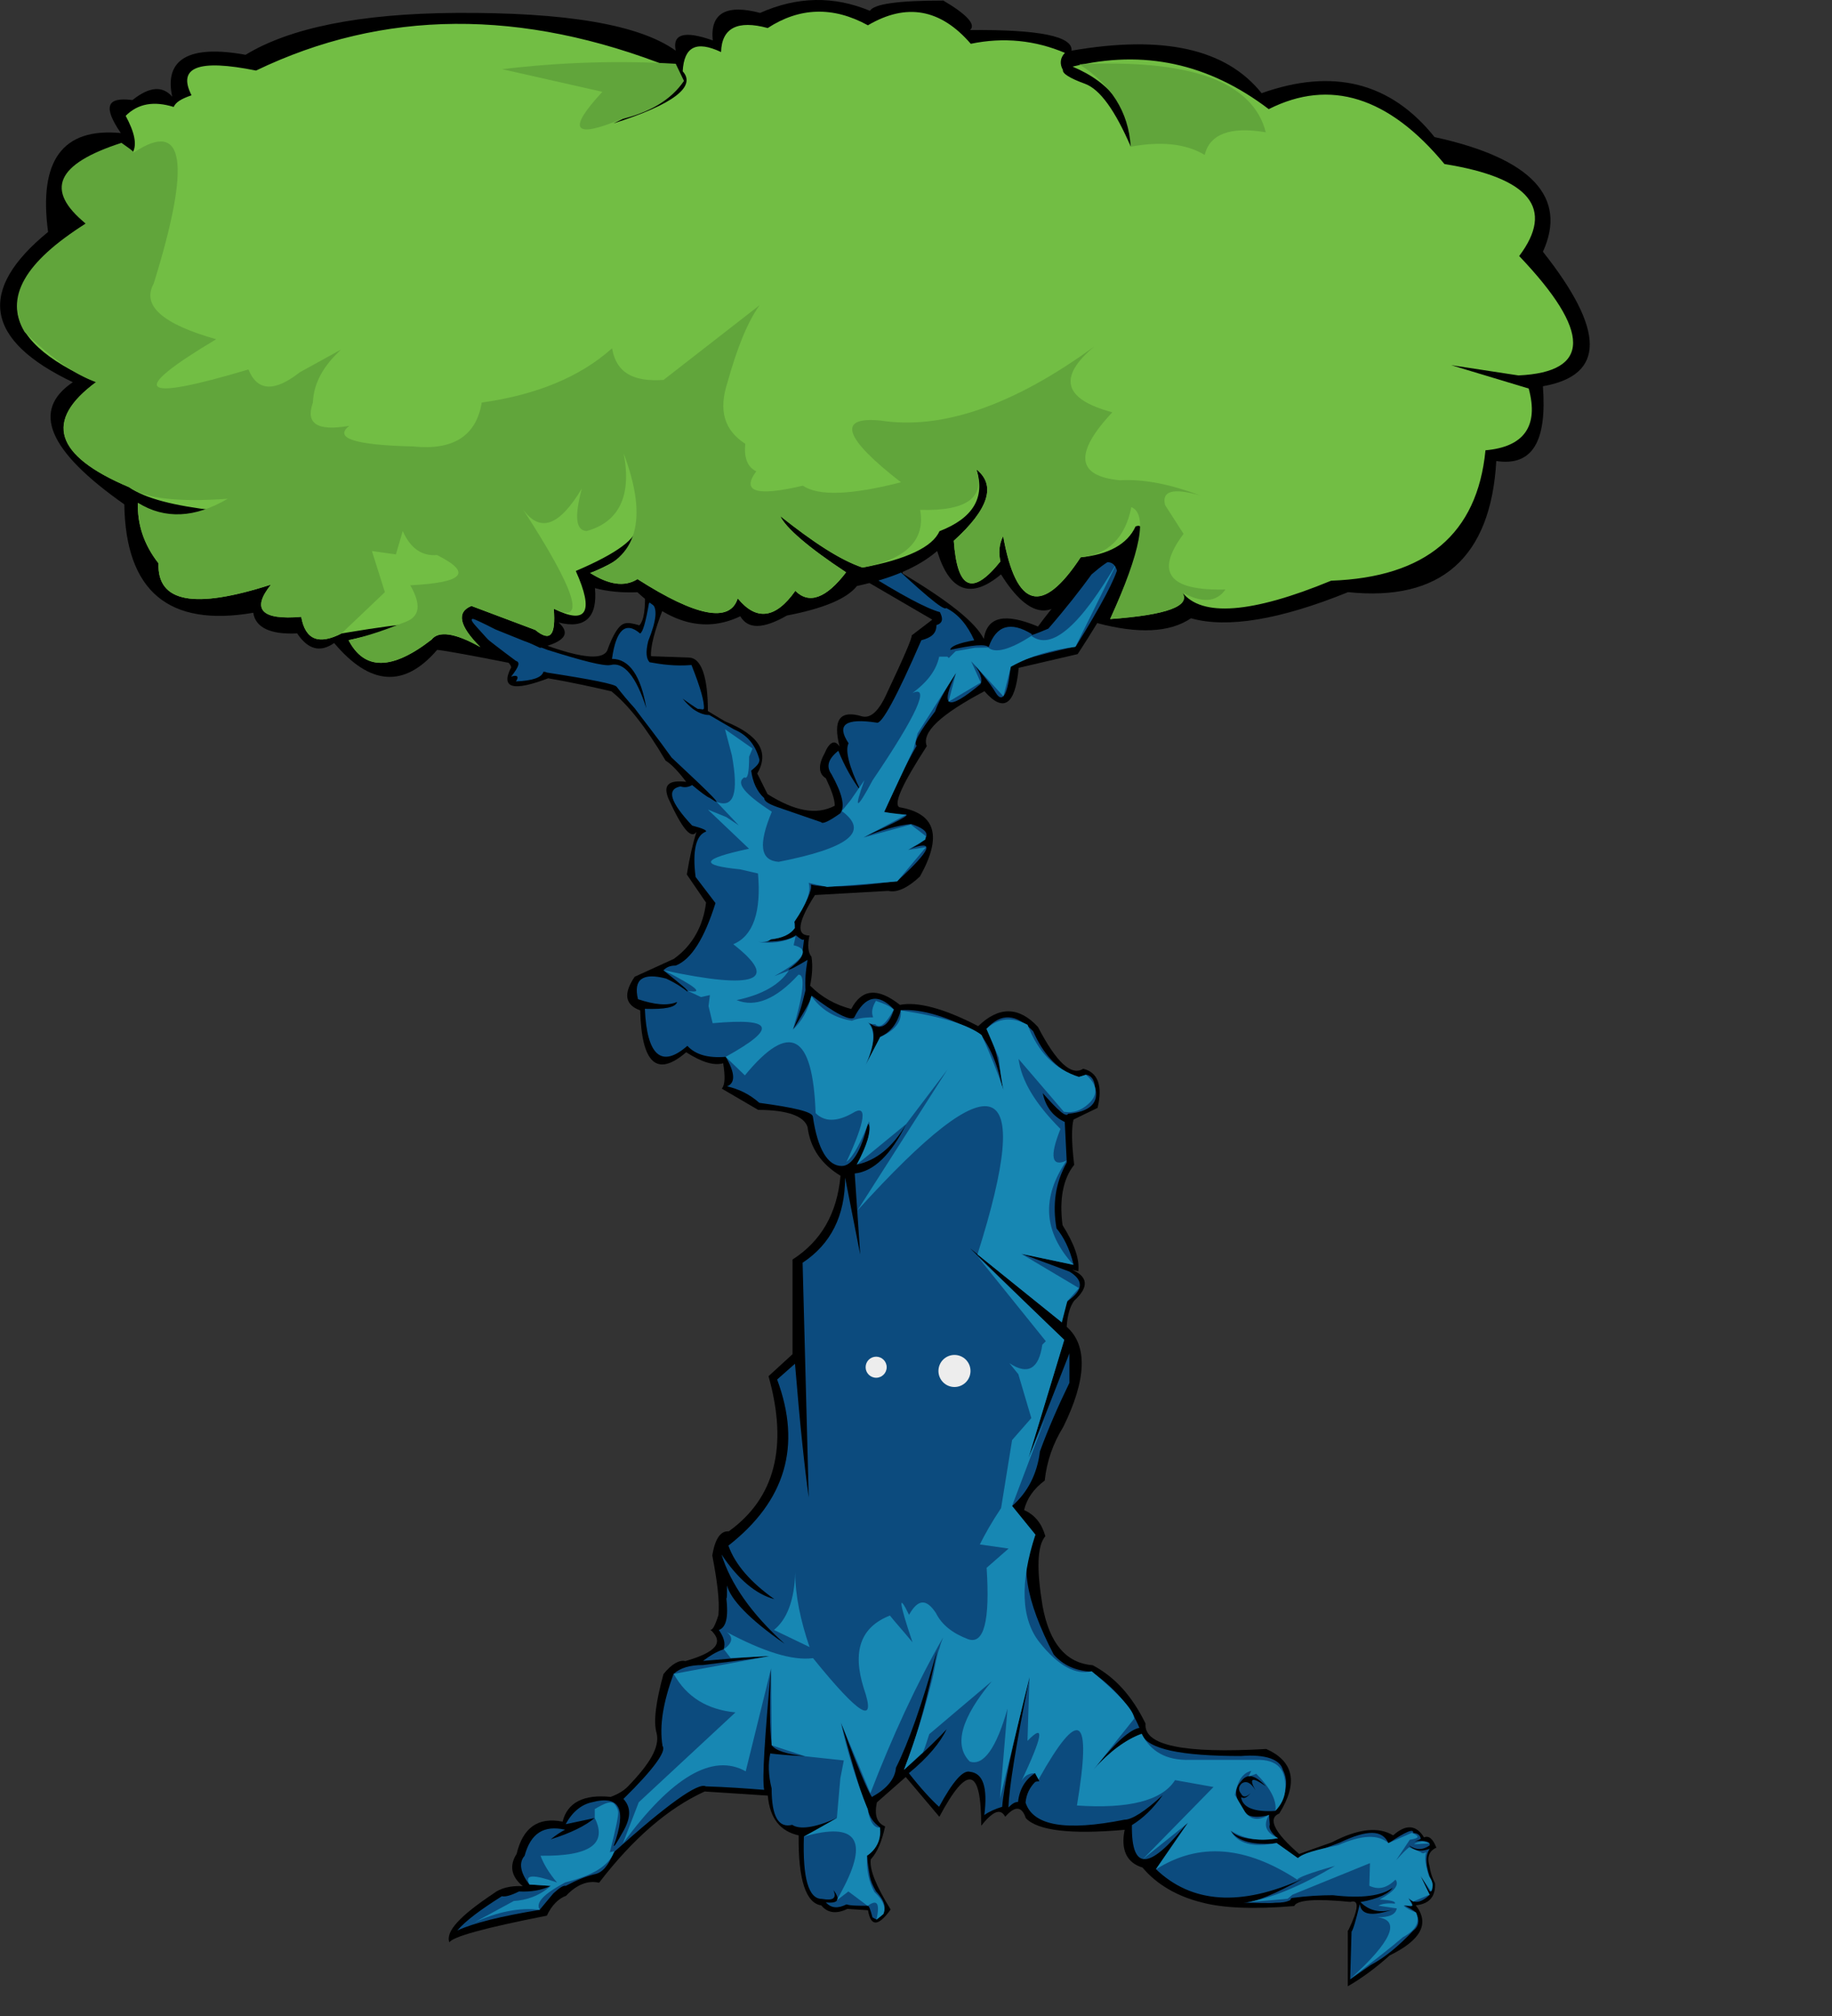 <?xml version="1.0" encoding="UTF-8"?>
<!-- Generator: Adobe Illustrator 15.0.0, SVG Export Plug-In  -->
<!DOCTYPE svg PUBLIC "-//W3C//DTD SVG 1.1//EN" "http://www.w3.org/Graphics/SVG/1.1/DTD/svg11.dtd">
<svg version="1.1" xmlns="http://www.w3.org/2000/svg" xmlns:xlink="http://www.w3.org/1999/xlink" xmlns:a="http://ns.adobe.com/AdobeSVGViewerExtensions/3.0/" x="0px" y="0px" width="200px" height="220px" overflow="visible" enable-background="new -10.92 -33 200 300" xml:space="preserve">
<rect width="100%" height="100%" fill="#333333" stroke="none"/>
<defs>
</defs>
<path d="M113.32,68.37c-3.59-1.5-5.54-1.12-5.92,1.35c-0.9-1.8-3.82-4.12-8.84-7.12c-0.22-1.2-0.97-2.32-2.32-3.37l-3.97,2.85  l9.51,5.54l-2.25,1.72c0.07,0.22-0.82,2.32-2.7,6.29c-0.9,2.02-1.8,2.77-2.7,2.55c-2.47-0.75-3.22,0.37-2.47,3.3  c-0.52-0.82-1.12-0.52-1.65,0.75c-0.75,1.35-0.6,2.25,0.15,2.7c0.6,1.27,0.97,2.25,0.97,3c-2.02,1.05-4.34,0.6-7.34-1.27l-1.12-2.25  c1.35-2.32,0.22-4.19-3.52-5.69l-1.87-1.12c0-3.82-0.75-5.77-2.02-5.84l-4.19-0.15c-0.07-0.97,0.37-2.77,1.35-5.24  c-0.37,0.07-1.12-0.67-2.02-2.17c0.08,2.17-0.07,3.45-0.6,4.04c-0.75-0.22-1.2-0.3-1.5-0.22c-0.67,0.07-1.35,1.12-2.02,3  c-0.75,1.35-4.57,0.52-11.61-2.62c-0.15-0.07-0.37-0.3-0.82-0.6c0,0.15-0.08,0.15-0.15,0.15c-0.37-0.15-0.82-0.3-1.27-0.6  c-0.75-0.52-1.42-0.9-2.02-1.27c-0.45,0.07-0.45,0.9,0.15,2.55c3.9,2.55,5.62,3.97,5.17,4.34c-1.05,2.17,0.37,2.47,4.12,1.05  c2.62,0.45,4.94,0.97,6.89,1.42c1.8,1.42,3.82,3.97,5.92,7.56c0.6,0.37,1.35,1.12,2.25,2.32c-1.87-0.22-2.55,0.3-1.95,1.8  c1.5,3.3,2.47,4.49,3.07,3.67c-0.38,1.2-0.75,2.77-1.05,4.64l2.1,3.07c-0.3,2.47-1.42,4.64-3.52,6.14l-4.27,1.95  c-1.27,1.87-1.05,3.07,0.6,3.67c0.15,5.77,1.8,7.34,5.02,4.57c1.65,1.05,3,1.5,4.04,1.2c0.22,1.42,0.22,2.32-0.15,2.77l3.97,2.32  c3.15,0,5.02,0.67,5.39,1.87c0.3,2.32,1.5,4.04,3.6,5.32c-0.38,4.12-2.1,7.12-5.24,9.14v10.33l-2.62,2.4  c2.17,7.71,0.67,13.33-4.34,16.93c-0.9-0.07-1.5,0.82-1.8,2.62c0.52,2.77,0.82,4.87,0.67,6.52c-0.38,1.2-0.67,1.72-0.9,1.57  c1.57,1.42,0.67,2.47-2.7,3.45c-0.67-0.15-1.5,0.3-2.4,1.42c-0.82,3-1.12,5.17-0.75,6.44c0.38,1.5-0.75,3.37-3.15,5.84  c-0.45,0.45-1.05,0.82-1.87,1.12c-2.92-0.3-4.72,0.6-5.24,2.7c-2.7-0.53-4.34,0.67-5.02,3.52c-0.82,1.27-0.6,2.47,0.67,3.52  c-1.35-0.07-2.47,0.22-3.22,0.82c-3.6,2.4-5.24,4.12-4.79,5.32c0.3-0.6,3.75-1.57,10.64-2.92c0.52-1.12,1.27-1.87,2.1-2.17  c1.12-1.2,2.4-1.72,3.6-1.42c3.67-4.79,7.56-8.16,11.53-9.96l6.89,0.45c0.22,2.47,1.35,3.89,3.37,4.34  c-0.07,4.87,0.82,7.41,2.47,7.64c0.67,0.83,1.65,0.97,2.85,0.38l2.25,0.15c0.3,1.8,1.12,1.8,2.47-0.08  c-1.57-2.54-2.32-4.34-2.17-5.47c0.75-0.82,1.2-1.95,1.57-3.6c-0.9-0.37-1.2-1.2-0.9-2.62l3.15-2.77l3.67,4.34  c3.07-5.77,4.57-5.39,4.57,0.97c1.27-1.57,2.1-1.95,2.62-0.97c1.05-1.2,1.8-1.2,2.25,0.15c1.27,1.35,4.87,1.8,10.79,1.27  c-0.45,2.17,0.22,3.6,1.95,4.12c1.5,1.8,3.75,3.15,6.52,3.82c2.25,0.6,5.62,0.75,10.04,0.38c0.3-0.67,2.32-0.82,6.14-0.45  c0.97-0.3,0.9,0.75-0.22,3.07l-0.07,0.07v6.07c1.42-0.82,3-1.95,4.57-3.37c3.37-1.65,4.42-3.45,2.85-5.47  c1.5-0.15,2.17-0.97,2.1-2.4c-0.38-0.75-0.52-1.35-0.6-1.87c-0.3-0.97-0.07-1.65,0.75-2.02c-0.38-0.97-0.82-1.35-1.35-1.12  c-0.82-1.35-1.95-1.5-3.37-0.22c-1.57-0.97-3.82-0.75-6.67,0.75c-1.95,0.68-3.14,1.12-3.59,1.28c-2.77-2.4-3.45-3.9-2.17-4.42  c2.1-3.37,1.57-5.69-1.42-7.04c-8.99,0.52-13.41-0.38-13.18-2.77c-1.5-3.07-3.37-5.09-5.77-6.37c-2.92-0.23-4.72-2.4-5.47-6.44  c-0.67-4.04-0.6-6.59,0.3-7.64c-0.38-1.35-1.12-2.32-2.32-2.85c0.3-1.27,1.05-2.32,2.25-3.22c0.23-2.1,0.9-4.04,2.02-5.84  c2.55-5.17,2.7-8.91,0.38-10.94c0.07-1.27,0.37-2.25,0.82-2.85c1.65-1.5,1.5-2.62-0.22-3.37l0.67,0.15c0.15-1.35-0.45-3-1.72-5.02  c-0.38-2.85,0.07-5.09,1.27-6.59c-0.3-2.47-0.3-4.12-0.07-4.94l2.62-1.27c0.6-2.47,0-3.9-1.57-4.27c-1.27,0.82-2.92-0.67-4.94-4.57  c-2.1-2.25-4.27-2.25-6.52-0.08c-3.74-1.95-6.66-2.7-8.54-2.32c-2.47-1.95-4.19-1.72-5.32,0.45c-1.72-0.45-3.22-1.27-4.49-2.55  c0.23-1.12,0.3-2.17,0.15-3.15c-0.38-0.45-0.45-1.27-0.22-2.32c-1.5,0-1.27-1.5,0.6-4.42l8.01-0.45c0.97,0.23,2.17-0.37,3.45-1.57  c2.47-4.42,1.72-6.89-2.25-7.56c-0.67-0.38,0.38-2.62,3-6.67c-0.6-1.5,1.5-3.45,6.29-5.99c2.1,2.4,3.37,1.5,3.74-2.55l6.44-1.5  c6.37-9.74,6.97-13.18,1.87-10.19C116.76,64.02,114.74,66.42,113.32,68.37"/>
<path fill="#0C4B7E" d="M107.03,74.66c0.3-0.45,0-1.35-0.97-2.55c1.2,1.5,2.1,2.55,2.62,3.45c0.75,1.27,1.35,0.3,1.65-2.85  c-0.22-0.3,2.17-1.05,7.12-2.17c5.62-9.06,6.14-11.68,1.72-7.86c-1.2,1.65-2.77,3.67-4.72,5.92c-1.42,0.6-2.02,0.82-1.8,0.6  c-2.32-1.42-3.89-0.97-4.72,1.42c-0.38-0.37-1.8-0.22-4.19,0.3c0-0.37,0.9-0.75,2.62-1.05c-0.75-1.65-1.72-2.85-3.07-3.52  c-0.22,0.37-2.62-1.65-7.34-6.14l-2.1,1.87c4.49,2.85,7.34,4.34,8.76,4.72c0.38,0.75,0.3,1.2-0.38,1.42c0,0.9-0.52,1.35-1.65,1.65  c-2.7,6.22-4.34,9.21-4.87,8.99c-3.45-0.52-4.42,0.23-3.07,2.25c-0.38,0.75,0,2.47,1.35,5.24c-0.97-1.27-1.8-2.77-2.47-4.42  c-1.12,0.9-1.35,1.72-0.75,2.55c1.2,2.17,1.5,3.52,0.97,4.27c-1.27,0.9-1.95,1.2-2.1,0.97l-4.79-1.65  c-1.05-0.38-1.42-0.67-1.42-0.97c-0.82-0.75-1.27-1.8-1.42-3c0.52-0.45,0.9-0.75,0.9-1.2c-0.45-1.65-1.35-2.7-2.77-3.3l-2.7-1.57  c-0.67,0-1.27-0.3-1.8-0.67c-0.37-0.3-0.75-0.67-1.12-1.12c0.75,0.52,1.27,0.9,1.65,1.12c0.3,0,0.52,0.07,0.6,0.07  c0-0.07,0-0.07,0.07-0.07c0.08-0.75-0.37-2.32-1.35-4.79c-1.8,0.15-3.3-0.07-4.57-0.3c-0.37-0.37-0.45-1.12-0.15-2.32  c0.9-2.25,1.05-3.59,0.37-4.12c-0.07,0-0.15-0.08-0.22-0.15c0,0.07,0,0.15-0.07,0.15c-0.37,2.1-0.67,3.15-0.97,3.3  c-1.57-1.35-2.62-0.45-3.07,2.77c1.87,0,3.15,1.8,3.75,5.39c-1.12-3.52-2.47-5.09-3.9-4.72c-0.75,0.15-3.07-0.45-6.89-1.65  c-0.82-0.3-1.65-0.67-2.55-0.97l-3.15-1.27c-5.24-2.7-4.49-1.57,2.25,3.44c0.52,0.15,0.3,0.67-0.52,1.72c0.67-0.23,0.9,0,0.52,0.52  c1.87-0.07,2.85-0.45,3-1.05c0.15,0,0.22,0,0.37,0.08c4.87,0.75,7.49,1.27,7.64,1.57c0.52,0.67,1.2,1.5,1.95,2.32  c1.12,1.5,2.55,3.3,4.04,5.39c4.49,4.19,5.92,5.62,4.19,4.42c-0.38-0.15-1.05-0.67-1.95-1.42c-0.38,0.23-0.82,0.3-1.27,0.15  c-1.57,0.3-1.12,1.72,1.27,4.27c1.12,0.3,1.65,0.52,1.5,0.67c-1.05,0.37-1.5,2.02-1.12,4.94l2.17,2.85  c-1.2,3.82-2.62,6.14-4.34,6.82c-0.6,0-0.97,0.15-1.35,0.52c1.87,1.5,2.85,2.25,2.62,2.32c-0.45-0.37-1.2-0.9-2.32-1.42  c-2.55-0.67-3.6,0.07-3.07,2.25c1.8,0.6,3.22,0.75,4.27,0.3c-0.15,0.6-1.35,0.82-3.52,0.75c0.22,5.09,1.8,6.52,4.64,4.04  c0.9,0.97,2.25,1.35,4.19,1.2c1.05,1.8,1.05,2.85,0.15,3.22c1.27,0.3,2.4,0.82,3.52,1.8c3.82,0.52,5.77,0.97,5.84,1.5  c0.52,3.6,1.65,5.39,3.15,5.39c1.12,0,2.1-1.57,2.85-4.64c0.52,0.52,0.07,1.95-1.2,4.49c2.1-0.45,3.89-1.87,5.39-4.42  c-1.65,3.3-3.52,5.17-5.62,5.39l0.6,8.84l-1.65-8.39c0,4.19-1.57,7.26-4.64,9.29l0.67,25.62c-0.45-3.22-0.97-8.09-1.5-14.6  l-1.95,1.72c2.7,7.27,0.9,13.26-5.32,18.13c0.75,2.1,2.47,4.04,5.02,5.84c-2.02-0.53-3.97-2.17-5.77-4.87  c0.97,3.15,3.22,6.44,6.89,9.74c-3.9-2.7-5.92-4.87-6.29-6.37c0,0.97,0,1.42-0.07,1.42c0.22,2.02,0,3.14-0.82,3.45  c0.52,0.75,0.75,1.42,0.52,2.1c-0.9,0.3-1.65,0.82-2.25,1.27c9.66-0.82,9.66-0.75,0,0.45c-1.42,0-2.47,0.3-3.22,0.97  c-1.12,3.07-1.57,5.62-1.2,7.87c0.45,0.52-0.9,2.47-4.27,5.77c0.82,0.9,0.82,1.95,0.07,3.37c-0.75,1.35-1.12,1.95-1.12,1.72  c1.42-3.97,0.67-5.54-2.4-4.72c-1.05,0.22-2.1,0.97-2.85,2.39l3.15-0.67c-0.97,0.82-2.62,1.65-4.79,2.32  c0.67-0.53,1.12-0.82,1.57-1.05c-2.32-0.52-3.75,0.38-4.42,2.85c-0.67,0.75-0.45,1.87,0.52,3.14c0.52,0,1.27,0.08,2.32,0.15  c-0.97,0.45-2.1,0.67-3.45,0.6c-0.9,0.45-1.5,0.6-1.87,0.52c-2.25,1.42-3.9,2.62-4.87,3.74c1.8-0.82,4.79-1.57,8.99-2.25l1.5-1.8  c0.6-0.53,1.05-0.9,1.35-0.82c1.27-0.67,2.25-1.05,3.15-1.27c0.82-0.15,1.5-0.9,2.1-2.4c5.84-5.24,9.21-7.64,10.04-7.19  c2.25,0.07,4.34,0.22,6.37,0.38c-0.23-1.27,0.07-5.69,0.75-13.26c-0.15,3.75-0.15,6.59,0.07,8.39c0.45,0.6,1.65,0.97,3.67,1.2  c-1.87-0.08-3.15-0.22-3.82-0.3c-0.23,1.05-0.23,2.32,0.15,3.82c0,3.07,0.75,4.34,2.25,3.97c0.75,0.52,2.4,0.37,4.87-0.75  c-1.57,0.97-2.77,1.65-3.6,2.02c-0.15,4.57,0.52,6.81,1.95,6.81c1.27,0.22,1.65-0.07,1.27-0.97c0.82,1.05,0.53,1.5-0.82,1.35  c0.6,0.67,1.35,0.67,2.25,0.22c0.45,0.15,1.27,0.15,2.32,0.15c0.15,0,0.3,0.45,0.52,1.27c0.38,0.22,0.53,0.3,0.53,0.15  c1.12-0.67,1.05-1.72-0.15-3c-0.38-0.67-0.6-1.2-0.67-1.65c-0.08-0.45-0.22-1.2-0.3-2.25c0.97-0.6,1.42-1.72,1.42-3.07  c-0.75-0.52-1.2-1.2-1.35-2.02c-0.6-1.12-1.5-4.27-2.92-9.44c2.17,5.92,3.45,8.61,3.45,8.09c1.65-0.9,2.47-2.02,2.55-3.14  c1.35-2.7,2.85-6.89,4.49-12.81c-0.97,4.87-2.1,9.21-3.6,13.03c2.4-2.1,3.97-3.67,4.64-4.42c-0.67,1.42-2.02,3.07-4.12,4.79  c1.35,1.72,2.47,2.92,3.3,3.67c1.5-2.77,2.62-4.04,3.37-3.82c1.42,0.15,1.95,1.65,1.57,4.72c0.52-0.38,1.2-0.67,1.95-0.9  c0.15-2.1,1.12-6.82,3-14.16c-1.5,7.41-2.25,12.13-2.32,14.23c0.38-0.37,0.67-0.6,1.05-0.6c0.15-1.42,0.82-2.47,1.87-3.15  c0.15,0.38,0.38,0.68,0.45,0.9c-0.07,0-0.3,0-0.45,0.07c-0.6,0.6-0.97,1.35-1.05,2.25c0.82,2.54,4.42,3.14,10.79,1.87  c0.82,0,2.25-0.9,4.19-2.7c-1.05,1.5-2.17,2.55-3.37,3.29c-0.07,5.17,2.02,4.94,6.37-0.67l-3.75,5.47c3.9,3.75,9.29,4.12,16.03,1.05  c-3,1.65-5.09,2.55-6.44,2.62c1.65,0,2.77,0.08,3.45,0c0.75,0,1.2-0.07,1.65-0.3c0-0.15,0.07-0.15,0.15-0.22  c1.65-0.22,3.15-0.3,4.49-0.3c3.15,0.37,5.32,0.07,6.52-0.82c-0.37,0.6-1.5,1.2-3.52,1.57c0.97,0.97,2.17,1.2,3.52,0.82  c-2.25,0.75-3.44,0.6-3.59-0.6c-0.45,1.87-0.75,2.85-0.9,3L147.4,216l2.25-1.57c1.57-0.82,3.07-2.1,4.64-3.75  c0.67-0.52,0.67-1.2,0.3-1.95c-0.3-0.3-0.82-0.6-1.8-1.05c1.42,0.6,1.8,0.45,0.97-0.52c0.6,0.6,1.35,0.52,2.32-0.38  c-1.35-2.7-1.35-2.77,0-0.37c0.3,0.07,0.38-0.3,0.22-1.05c-0.67-1.57-0.75-2.85-0.22-3.6c-1.05,0.38-1.8,0.15-2.25-0.38  c0.75,0.53,1.5,0.53,2.25,0c0.07-0.38-0.45-0.6-1.65-0.45c0.52-0.15,0.67-0.22,0.67-0.3c-0.07-0.38-0.38-0.6-0.82-0.6  c0.08-0.53-0.82-0.15-2.7,1.12c-0.67-1.5-2.32-1.5-5.32-0.07l-4.57,1.72l-2.32-1.65c-2.47,0.22-4.19-0.15-5.02-1.35  c0.82,0.82,2.55,1.12,5.17,0.82c-0.75-0.6-1.05-1.12-0.9-1.5l-0.08-1.05c-1.79,0.45-2.77,0.07-2.99-0.9  c-0.75-1.05-0.82-1.95-0.07-2.77c0.67-0.9,1.5-0.75,2.7,0.52c-1.5-1.05-1.87-0.9-1.12,0.45c-0.52-0.9-1.05-1.05-1.5-0.75  c-0.38,0.37-0.38,0.75-0.07,1.12c0.22,0.45,0.6,0.38,1.05-0.07c-0.38,0.45-0.68,0.67-1.05,0.45c0.15,1.12,1.42,1.65,3.74,1.5  c1.2-1.65,1.5-3.15,0.82-4.49c-0.3-1.12-1.87-1.72-4.57-1.5c-6.59,0-10.19-0.75-10.86-2.4c-1.2,0.38-2.92,1.5-4.87,3.45  c2.02-2.55,3.67-3.97,4.64-4.12c-0.97-2.4-2.77-4.42-5.24-6.14c-1.65-0.07-3.07-0.67-4.12-1.87c-3.07-5.92-3.82-10.19-2.02-13.03  l-2.55-3.14c1.72-1.5,2.77-3.52,3.07-5.99c0.9-2.47,2.02-5.02,3.22-7.49v-3.22l-4.49,11.46l3.9-12.88l-10.26-10.04l10.04,8.09  c-0.15-0.6,0.07-1.35,0.6-2.32c1.72-1.2,1.8-2.25,0.22-3.22l-5.24-1.95l5.69,1.2c-0.45-1.8-1.12-3.07-1.87-3.97  c-0.45-2.55-0.15-4.94,1.12-7.19l-0.22-4.42c-1.27-0.6-2.1-1.65-2.4-3.15c1.65,1.87,2.55,2.7,2.77,2.25c2.4-0.22,3.45-1.2,2.92-3  c-0.07-0.75-0.45-1.2-0.97-1.27c-0.6,0.23-1.05,0.37-1.27,0.15c-1.95-0.82-3.45-2.47-4.49-4.87c-1.87-1.95-3.52-2.02-5.09-0.3  c0.97,1.8,1.65,4.64,2.02,8.46c-0.38-3.37-1.27-5.92-2.7-7.86c-3.45-1.87-6.37-2.77-8.69-2.62c-0.38,1.5-1.12,2.4-2.25,2.92  c-0.45,1.12-1.2,2.4-2.02,4.12c1.42-3,1.72-4.87,0.67-5.77c1.27,1.05,2.25,0.6,2.85-1.35c-1.72-1.8-3.15-1.5-4.34,0.9  c-0.45,0.37-2.1-0.45-4.64-2.4c-0.08,0.52-0.82,1.8-2.02,3.67c0.52-1.2,0.97-2.62,1.35-4.27c-0.07-0.97,0-2.02,0.22-3.3  c-1.27,0.75-1.95,1.12-2.1,1.05c0.9-0.67,1.42-1.2,1.5-1.57l0.22-1.72c-0.15,0.15-0.45-0.08-0.9-0.45c-0.82,0.6-2.17,0.75-4.12,0.67  c3-0.3,4.27-0.97,3.97-2.17c1.35-2.1,1.95-3.44,1.8-4.04c1.35,0.37,4.49,0.3,9.44-0.38c3.75-3.45,4.2-4.57,1.2-3.45  c2.55-1.12,2.62-2.02,0.3-2.77c-1.5,0.15-3.22,0.67-5.17,1.42c3.74-1.72,5.24-2.47,4.49-2.47c-0.97,0-1.65-0.08-2.24-0.3  c1.2-2.77,2.39-5.24,3.52-7.19c-0.38-0.3,0.3-1.5,2.02-3.75c0.22-0.75,0.97-2.17,2.32-4.27C102.53,77.28,103.43,77.66,107.03,74.66"/>
<path fill="#1787B3" d="M106.43,70.69l-2.1,0.37l-0.75,0.75l-0.15-0.15h-0.9c-0.3,1.42-1.2,2.7-2.92,3.97  c1.95-0.9,0.53,2.32-4.34,9.51c-1.8,3.37-2.1,3.3-0.9,0l-1.5,2.17l-0.97,1.2c3.07,2.25,0.75,4.04-6.89,5.54  c-2.02-0.15-2.25-1.87-0.75-5.47c-3-1.95-3.97-3.15-3-3.75c0.37,0.23,0.52-0.52,0.52-2.25l0.37-0.9l-3-2.1l0.75,2.85  c0.75,4.12,0.22,5.77-1.65,5.09l2.4,2.55l-1.35-0.9l-2.02-0.82l4.49,4.27c-5.24,1.12-5.47,1.8-0.97,2.25l1.95,0.45  c0.37,4.19-0.52,6.82-2.7,7.72c5.09,3.97,2.55,5.02-7.56,2.85c3.52,1.8,4.42,2.55,2.62,2.25l1.42,0.67l0.97-0.22l-0.15,1.2  l0.45,1.87c6.67-0.6,7.12,0.52,1.42,3.67l2.1,2.02c4.87-5.92,7.42-4.57,7.72,4.12c0.97,0.97,2.32,0.97,4.04,0  c1.65-1.05,1.42,0.82-0.67,5.32c0.75-0.6,1.57-2.1,2.47-4.42c0.22,1.12-0.22,2.7-1.35,4.72l5.39-4.42l4.49-5.92l-9.81,15.35  c15.05-16.63,19.4-15.05,13.11,4.79l9.21,7.42l0.6-2.32l1.27-1.42l-6.29-3.74l5.69,1.2c-3.29-3.6-3.52-7.34-0.75-11.38  c-1.65,0.75-1.87-0.45-0.67-3.45c-2.7-2.7-4.27-5.24-4.57-7.64l4.95,5.77c1.05,0.15,1.87-0.15,2.62-0.82  c1.12-0.97,1.12-2.1-0.22-3.22l-0.75,0.23c-2.62-0.82-4.49-2.7-5.62-5.69c-1.72-0.9-3.22-0.75-4.49,0.45l1.35,3.15  c0.15,1.5,0.3,2.7,0.53,3.52c-0.67-1.95-1.5-3.97-2.4-5.99c-1.42-1.12-4.35-2.02-8.84-2.7c0.15,1.2-0.6,2.17-2.25,2.92l-1.57,3  c0.97-2.17,1.12-3.67,0.22-4.64c0.22,0.22,0.52,0.22,0.82,0.22c0.45,0.52,1.12,0.07,2.02-1.57c-0.38-0.38-1.05-0.67-1.95-0.97  c-0.38,0.67-0.53,1.2-0.3,1.8c-1.05,0-1.8,0.15-2.32,0.37c-1.87-0.3-3.37-1.2-4.42-2.7c-0.38,1.57-1.05,2.77-2.02,3.67  c1.2-4.04,1.35-6.07,0.6-5.99c-2.47,2.7-4.72,3.59-6.74,2.77c2.85-0.6,4.72-1.72,5.69-3.22l-1.57,0.6c3.22-1.8,3.97-2.92,2.1-3.37  l0.22-0.97c-1.35,0.67-2.7,0.82-4.12,0.6c0.75,0.08,1.27-0.07,1.42-0.3c1.2-0.07,2.1-0.52,2.62-1.2l-0.07-0.67  c1.35-1.95,1.87-3.37,1.57-4.27l2.02,0.45l7.64-0.6l3.15-3.74l-1.95,0.3l1.87-1.12l0.07-0.38l-1.65-1.27l-5.17,1.42l4.64-2.47  l-2.39-0.3l3.22-6.89l0.45-1.72l4.19-6.59l-0.82,3.15l3.52-2.1l-1.05-2.32l3.52,3.82l0.82-3.22c2.17-1.2,4.49-1.87,7.04-2.17  l4.64-9.36c-4.12,7.12-7.27,9.81-9.44,8.16c-2.32,1.5-3.97,1.95-4.72,1.27L106.43,70.69"/>
<path fill="#1787B3" d="M67.03,196.82c-0.38-0.3-0.97-0.07-2.1,0.6v0.97c1.42,2.85-0.6,4.2-5.92,4.12c0.3,0.82,0.9,1.87,1.8,2.92  c-2.62-0.9-3.6-0.9-3,0.22l2.32,0.15c-1.27,1.12-2.7,1.57-4.04,1.65l-4.27,2.32c2.47-1.12,4.87-1.65,7.12-1.35  c-0.52-0.75,0.37-1.72,2.77-3c3-0.75,4.72-1.8,5.32-3.29c0.15-0.08,0-0.15-0.45,0c0.67-2.62,0.97-4.12,0.9-4.49  C67.4,197.34,67.25,197.05,67.03,196.82"/>
<path fill="#1787B3" d="M102.16,176c-1.05-1.57-1.95-1.5-2.92,0.22c-1.2-2.47-1.12-1.42,0.38,3c-1.05-1.27-1.87-2.17-2.47-2.92  c-3.22,1.27-4.12,3.9-2.85,7.94c1.42,4.12-0.45,3-5.54-3.29c-2.32,0.3-5.47-0.75-9.44-2.85c0.75,0.52,0.67,1.2-0.3,1.87l0.75,0.97  l4.27-0.22l-10.49,1.95c1.42,2.55,3.67,3.89,6.74,4.2l-10.56,9.81L68,201.17c5.32-7.27,9.81-9.89,13.41-7.87l2.77-11.23l0.07,8.39  l3.67,1.2l4.2,0.45l-0.38,1.95l-0.38,4.34l-3.6,2.02c5.77-1.65,7.11,0.37,4.19,5.84l-0.6,1.12l1.27-0.97l2.1,1.57  c1.05-0.75,1.35-0.3,0.97,1.5l0.75-0.6c0.3-0.67,0-1.5-0.97-2.4c-0.6-1.05-0.9-2.4-0.82-3.97c1.12-0.75,1.57-1.87,1.42-3.07  c-0.67,0.07-1.12-0.67-1.35-2.02c-1.27-3.15-2.25-6.37-2.92-9.44l3.22,7.71c2.4-6.22,5.02-11.91,7.94-17  c-0.15,0.38-0.3,0.75-0.38,1.12c-0.3,0.75-0.45,1.8-0.75,3.22c-0.82,3.37-1.87,6.74-3.15,10.11l1.95-1.8c0.15,0,0.38-0.75,0.82-2.1  l6.82-5.77c-3.3,3.97-4.2,6.96-2.4,8.76c1.5,0.52,2.92-1.5,4.12-5.77l-0.82,9.81l3.22-13.26l-0.22,6.97  c1.95-2.02,1.65-0.53-0.67,4.42c0.3-0.6,0.82-0.9,1.5-0.9l0.38,0.68c4.49-8.02,5.84-7.04,4.19,2.85c5.62,0.38,9.29-0.52,10.71-2.77  l4.2,0.75l-7.71,7.87l4.94-3.97l-3.52,5.09c4.72-3,9.81-2.54,15.43,1.12c0.08-0.22,1.42-0.75,4.12-1.5  c-3.67,2.17-6.89,3.52-9.59,3.97l4.42-0.38l0.53-0.45l8.46-3.44l-0.07,2.47c0.97,0.45,1.87,0.3,2.85-0.67  c0.45,0.52-0.07,1.27-1.72,2.17c1.27,0.07,1.8,0.22,1.65,0.45c-0.75-0.08-1.35,0-1.8,0.22l2.02,0.3c-0.15,0.68-0.82,0.97-2.1,0.97  c2.55,0.3,1.57,2.62-3,6.74c2.32-1.8,4.27-3.29,5.77-4.57c1.5-0.82,1.87-1.72,1.42-2.7c-0.6-0.23-1.05-0.45-1.35-0.75h0.97  l-0.45-0.82l0.52,0.38l1.8-0.75l-0.97-2.02l1.12,1.65c0.3-0.6,0.23-1.05-0.22-1.65c-0.37-1.12-0.52-2.02-0.3-2.62  c-0.3,0.15-0.45,0.15-0.6,0l-1.27-0.53c-0.38,0.3-0.75,0.68-1.42,1.42l1.5-2.25c1.05-0.15,1.12-0.37,0.22-0.75l-2.55,1.12  c-1.12-0.97-2.92-0.9-5.47,0.22c-2.47,0.53-3.89,0.9-4.42,1.42l-2.32-1.65c-2.62,0.53-4.27,0.07-5.02-1.35  c1.57,0.97,3.3,1.2,5.17,0.82c-1.35-0.6-1.65-1.42-0.97-2.55c-1.12,0.67-1.95,0.6-2.62-0.3l-1.12-1.87c0.3-1.5,0.82-2.4,1.8-2.62  l-0.3,0.6l0.68-0.22l0.15-0.07c1.57,1.57,2.25,2.92,2.1,4.04c0.6-0.6,0.97-1.35,1.05-2.1c0.22-2.4-0.82-3.52-3.15-3.45  c-2.4,0-4.87,0-7.26,0c-2.55,0.07-4.27-0.9-5.24-2.85c-1.8,0.67-3.52,1.95-5.24,3.89l4.42-5.54c0-0.82-1.5-2.55-4.64-5.17  c-1.72,0.45-3.67-0.6-5.69-3.15c-2.02-2.54-2.17-6.52-0.45-11.76l-2.55-3.14l3.6-9.51l-1.8,4.27l3.9-12.88l-9.44-9.06l7.42,9.21  l-0.38,0.38c-0.37,2.62-1.57,3.37-3.59,2.02l0.97,1.2l1.42,4.79l-2.1,2.4l-1.2,7.42c-1.05,1.57-1.8,2.92-2.32,3.97l3.14,0.45  l-2.4,2.1c0.38,5.84-0.3,8.39-2.02,7.79C104.03,178.25,102.83,177.35,102.16,176"/>
<path fill="#1787B3" d="M88.38,179.74c-0.97-2.84-1.57-5.62-1.57-8.16c-0.07,3-0.9,5.17-2.32,6.29L88.38,179.74"/>
<path fill="#1787B3" d="M156.09,201.17c-0.38-0.15-0.68-0.22-0.82-0.22c-0.3,0.07-0.6,0.07-0.9,0.3L156.09,201.17"/>
<path d="M102.98,0.06c-4.94,0-7.56,0.37-8.01,1.12C91-0.47,87.03-0.39,82.98,1.41c-3.67-0.97-5.47,0-5.17,3  c-3.15-1.12-4.42-0.67-4.04,1.12C69.8,2.68,61.79,1.33,49.73,1.41C39.24,1.48,31.6,3.06,26.81,5.98c-6.14-1.12-8.91,0.45-8.01,4.57  c-1.05-1.2-2.47-1.12-4.34,0.37c-2.85-0.37-3.22,0.75-1.27,3.6c-6.37-0.6-8.99,3-7.94,10.79c-7.79,6.37-6.89,11.83,2.7,16.4  c-4.57,3.07-2.7,7.49,5.62,13.33c0.15,9.51,4.87,13.41,14.08,11.83c0.23,1.57,1.8,2.4,4.79,2.25c1.2,1.8,2.55,2.1,4.04,1.05  c3.9,4.64,7.64,4.94,11.24,0.75c0.3,0,3,0.45,7.86,1.42l-3.59-3.97c-0.6-0.67-0.67-0.9-0.15-0.82c0.52,0.07,2.85,1.12,7.12,3.15  c2.7-0.67,3.37-1.57,2.02-2.77c2.92,0.75,4.27-0.6,3.97-3.75c1.35,0.37,3,0.52,4.64,0.45c3.89,3.6,7.64,4.34,11.23,2.62  c0.82,1.42,2.47,1.42,5.09-0.08c3.9-0.75,6.52-1.8,7.64-3.22c3.75-0.82,6.67-2.02,8.76-3.82c1.35,4.42,3.67,5.32,6.97,2.55  c3.14,5.02,5.99,5.24,8.31,0.67c2.62-2.4,4.12-2.62,4.42-0.75c-0.45,1.35-1.2,3.15-2.25,5.39c4.49,1.2,7.94,1.05,10.26-0.52  c3.97,1.12,9.74,0.15,17.15-2.85c10.11,1.05,15.58-3.74,16.18-14.31c3.97,0.6,5.54-2.17,5.09-8.16c6.82-1.2,6.82-6.07,0-14.68  c2.7-5.92-1.2-10.19-11.83-12.51c-4.79-5.99-11.09-7.56-18.88-4.79c-3.89-4.87-10.79-6.37-20.75-4.64  c0.15-1.57-3.52-2.32-11.08-2.25C106.58,2.68,105.53,1.56,102.98,0.06"/>
<path fill="#72BE44" d="M105.98,4.78c-3.29-3.82-7.04-4.49-11.23-2.02c-3.82-2.1-7.49-1.95-10.94,0.3c-3.3-0.9-5.02,0-5.09,2.62  c-2.7-1.27-4.04-0.6-4.19,2.1c1.5,1.65-0.97,3.6-7.56,5.69c4.72-2.25,6.97-3.82,6.97-4.72l-0.6-1.35  c-16.4-6.52-31.53-6.37-45.39,0.3c-6.29-1.27-8.61-0.38-7.04,2.7c-1.12,0.38-1.72,0.75-1.95,1.27c-2.17-0.67-3.9-0.37-5.24,0.97  c0.97,1.8,1.27,3.15,0.75,4.04c-0.3-0.22-0.6-0.52-1.05-0.82c-6.74,2.02-8.09,4.87-4.04,8.54c-10.34,6.74-9.96,12.51,1.12,17.3  c-5.69,4.19-4.57,8.01,3.59,11.46c1.8,1.27,4.94,2.02,9.36,2.55c-2.62,1.2-5.39,0.97-8.39-0.82c-0.07,2.25,0.6,4.49,2.25,6.59  c-0.15,4.27,3.9,5.02,12.28,2.32c-2.17,2.7-1.05,3.89,3.3,3.52c0.45,2.55,1.95,3.07,4.42,1.8c9.06-1.5,9.36-1.2,0.75,0.75  c1.72,3.3,4.72,3.3,9.06-0.07c0.75-0.97,2.55-0.75,5.32,0.82c-2.32-2.32-2.62-3.82-0.97-4.49l6.97,2.62  c1.65,1.35,2.25,0.6,2.02-2.32c3.59,1.8,4.42,0.37,2.4-4.12c4.57-1.95,6.74-3.6,6.59-4.87c0.52,1.87-1.12,3.52-5.02,5.09  c2.02,1.27,3.74,1.57,5.17,0.67c6.44,4.12,10.11,4.79,10.94,2.1c2.02,2.47,4.12,2.25,6.29-0.82c1.5,1.5,3.37,0.82,5.54-2.02  c-4.2-2.77-6.59-4.87-7.19-6.14c3.6,2.85,6.52,4.79,8.99,5.62c4.79-0.9,7.64-2.25,8.39-3.97c3.67-1.42,5.02-3.67,4.04-6.74  c2.17,1.72,1.35,4.34-2.47,7.79c0.38,5.32,2.02,6.07,5.09,2.25c-0.22-0.97-0.15-1.87,0.3-2.77c1.42,7.94,4.27,8.69,8.46,2.32  c3-0.3,5.1-1.42,5.99-3.37c1.5-0.6,0.6,2.7-2.77,10.11c6.22-0.45,8.84-1.42,7.87-2.92c2.1,2.7,7.56,2.32,16.25-1.27  c10.34-0.37,15.96-5.09,16.85-14.23c4.19-0.37,5.84-2.62,4.72-6.74l-8.46-2.55l7.34,1.12c7.94-0.37,7.94-4.79,0.08-13.03  c3.89-5.17,1.2-8.54-8.16-10.04c-6.07-7.34-12.51-9.36-19.18-5.99c-6.59-5.02-13.71-6.52-21.42-4.64c4.27,1.8,6.37,4.72,6.37,8.76  c-1.72-3.97-3.37-6.29-5.02-6.89s-2.47-1.12-2.4-1.5c-0.38-0.67-0.3-1.35,0.22-1.87C113.02,4.4,109.57,4.03,105.98,4.78"/>
<path fill="#61A53B" d="M67.78,13.02c3.15-0.75,5.47-2.1,6.89-4.19l-0.9-1.87C67.4,6.58,61.11,6.8,54.82,7.55l10.94,2.47  C61.94,14.14,62.54,15.19,67.78,13.02"/>
<path fill="#61A53B" d="M9.36,24.4c-6.67,4.19-8.91,8.09-6.67,11.83c2.92,2.85,5.47,4.64,7.79,5.47c-5.69,4.19-4.57,8.01,3.59,11.46  c1.8,1.27,5.47,1.65,10.79,1.27c-3.6,2.1-6.82,2.25-9.81,0.45c-0.07,2.25,0.6,4.49,2.25,6.59c-0.15,4.27,3.9,5.02,12.28,2.32  c-2.17,2.7-1.05,3.89,3.3,3.52c0.45,2.55,1.95,3.07,4.42,1.8l4.72-4.49l-1.42-4.49l2.62,0.37l0.75-2.55  c0.82,1.87,2.1,2.77,3.74,2.62c3.89,1.95,2.92,3-2.92,3.3c1.2,2.1,1.05,3.37-0.45,3.97c-2.1,0.82-4.12,1.57-6.29,2.02  c1.72,3.3,4.72,3.3,9.06-0.07c0.75-0.97,2.55-0.75,5.32,0.82c-2.32-2.32-2.62-3.82-0.97-4.49l6.97,2.62  c1.65,1.35,2.25,0.6,2.02-2.32c3.59,1.8,2.47-1.87-3.37-10.86c1.87,2.62,3.97,1.87,6.44-2.25c-0.82,3.07-0.67,4.57,0.52,4.64  c3.52-0.97,4.94-3.82,4.05-8.46c2.7,7.19,1.5,11.46-3.67,13.03c2.02,1.27,3.74,1.57,5.17,0.67c6.44,4.12,10.11,4.79,10.94,2.1  c2.02,2.47,4.12,2.25,6.29-0.82c1.5,1.5,3.37,0.82,5.54-2.02c-4.2-2.77-6.59-4.87-7.19-6.14c3.6,2.85,6.52,4.79,8.99,5.62  c4.79-0.9,6.89-3,6.29-6.29c5.09,0.15,7.12-1.35,6.14-4.42c2.17,1.72,1.35,4.34-2.47,7.79c0.38,5.32,2.02,6.07,5.09,2.25  c-0.22-0.97-0.15-1.87,0.3-2.77c1.42,7.94,4.27,8.69,8.46,2.32c3-0.3,4.87-2.1,5.54-5.47c1.8,0.75,1.05,4.79-2.32,12.21  c6.22-0.45,8.84-1.42,7.87-2.92c2.1,1.2,3.74,1.12,4.72-0.3c-6.22,0.15-7.71-1.87-4.57-6.07l-2.02-3.15  c-0.38-1.57,0.9-1.87,3.82-1.05c-3.22-1.2-6.07-1.8-8.76-1.65c-4.72-0.45-5.02-2.92-0.82-7.42c-5.32-1.42-5.99-3.82-1.95-7.19  c-8.84,6.44-16.63,9.14-23.37,8.09c-4.72-0.45-4.04,1.87,2.25,6.74c-5.54,1.42-9.06,1.5-10.71,0.37c-5.09,1.2-6.74,0.67-5.09-1.57  c-0.97-0.45-1.35-1.5-1.2-3c-2.32-1.5-2.92-3.67-1.95-6.67c1.05-3.75,2.17-6.59,3.52-8.46l-10.49,8.16  c-3.37,0.23-5.17-0.82-5.62-3.45c-3.52,3.15-8.31,5.09-14.23,5.92c-0.6,3.67-3.15,5.24-7.49,4.79c-6.37-0.15-8.69-0.9-6.97-2.25  c-3.52,0.6-4.79-0.22-3.97-2.55c0.08-2.17,1.2-4.04,3.07-5.77l-4.49,2.47c-2.77,2.17-4.64,2.1-5.62-0.3  c-12.06,3.6-13.18,2.47-3.52-3.3c-5.84-1.65-8.16-3.67-6.82-6.07c4.12-13.26,3.37-17.98-2.17-14.31c-0.15-0.22-0.6-0.52-1.35-1.05  C6.14,17.89,4.86,20.73,9.36,24.4"/>
<path fill="#61A53B" d="M131.52,16.91c0.52-2.25,2.77-3.15,6.67-2.47c-1.42-5.54-8.24-8.01-20.37-7.42  c3.45,2.17,5.39,5.17,5.62,8.99C126.65,15.41,129.42,15.64,131.52,16.91"/>
<circle fill="#EDEDED" cx="104.2" cy="149.61" r="1.75"/>
<circle fill="#EDEDED" cx="95.65" cy="149.2" r="1.15"/>
</svg>